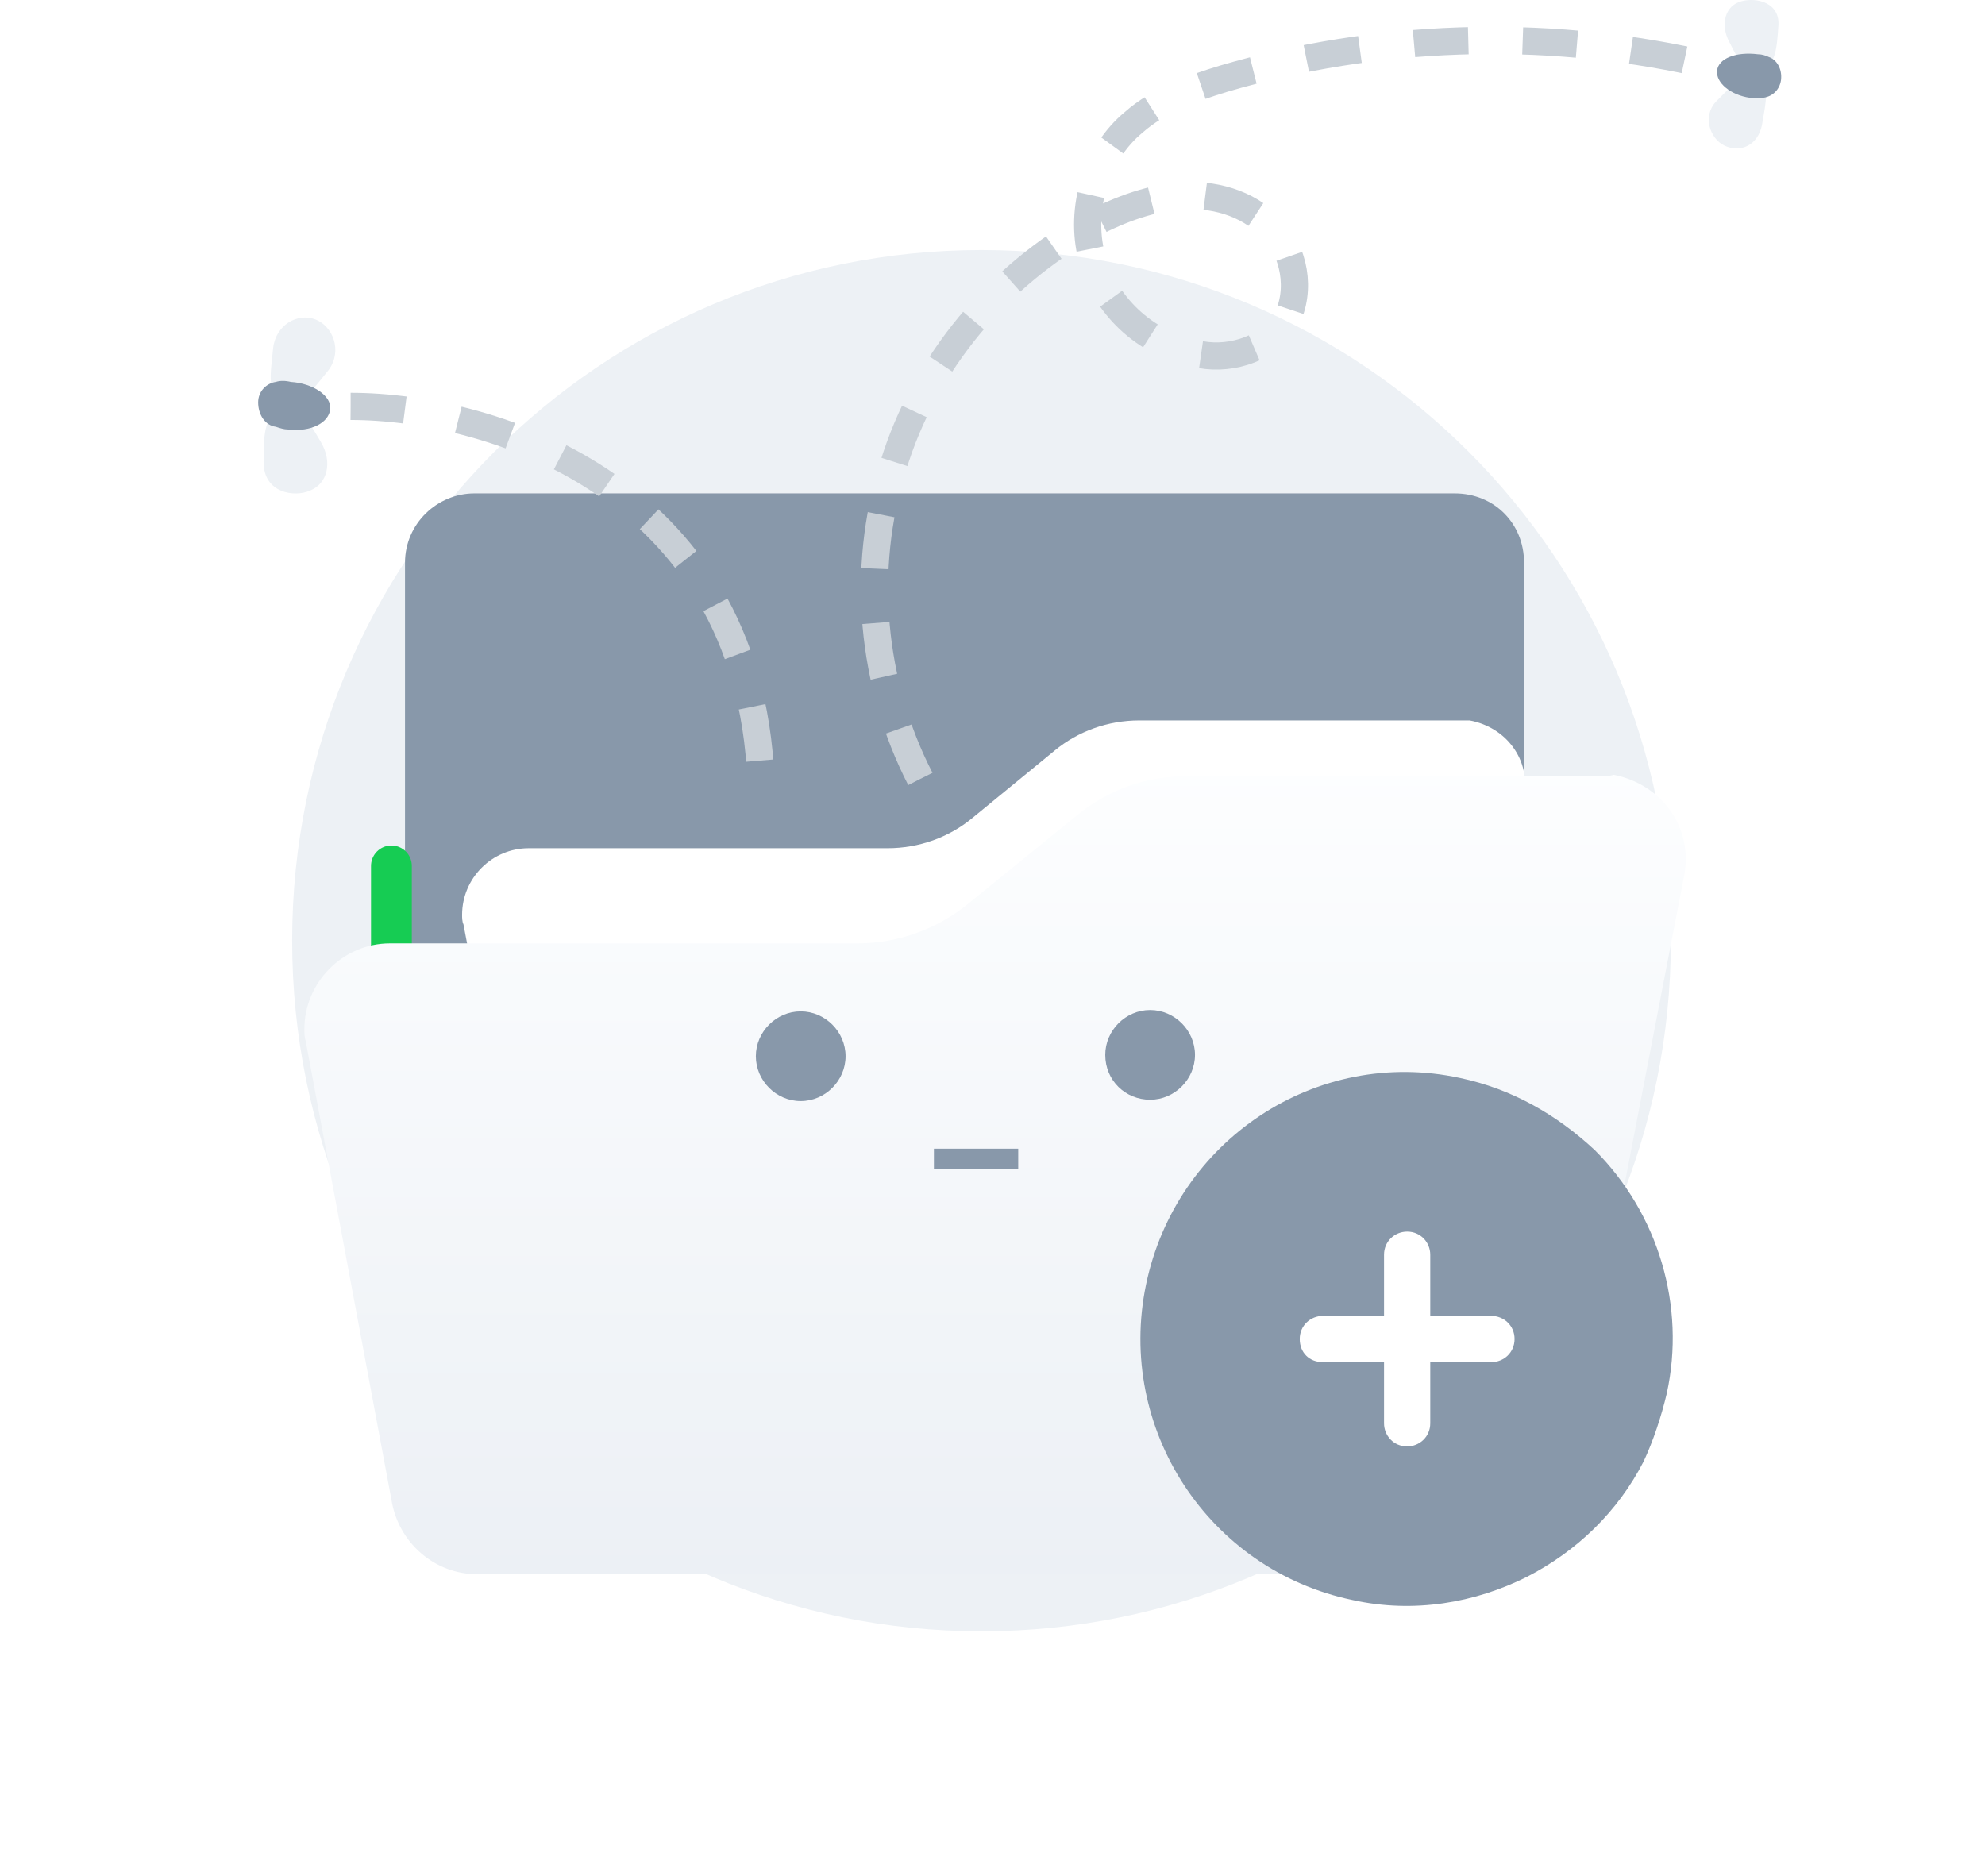 <svg width="146" height="138" viewBox="0 0 146 138" fill="none" xmlns="http://www.w3.org/2000/svg">
<path d="M72.192 120C100.195 120 122.896 97.298 122.896 69.196C122.896 41.094 100.195 18.392 72.192 18.392C44.19 18.392 21.488 41.094 21.488 69.196C21.488 97.298 44.19 120 72.192 120Z" fill="#EDF1F5"/>
<path d="M34.889 36.294H106.995C109.895 36.294 112.096 38.494 112.096 41.394V87.097C112.096 89.998 109.895 92.198 106.995 92.198H34.889C31.989 92.198 29.789 89.998 29.789 87.097V41.394C29.789 38.494 32.189 36.294 34.889 36.294Z" fill="#8898AA"/>
<path d="M113.496 65.596V88.097C113.496 90.998 111.196 93.398 108.195 93.398H34.09C31.189 93.398 28.789 90.998 28.789 88.097V63.695" stroke="#16CC53" stroke-width="3" stroke-linecap="round" stroke-linejoin="round"/>
<path d="M107.194 52.995H83.792C81.492 52.995 79.292 53.795 77.592 55.195L71.491 60.195C69.791 61.595 67.591 62.395 65.291 62.395H38.889C36.188 62.395 33.988 64.596 33.988 67.296C33.988 67.496 33.988 67.796 34.088 67.996L38.989 93.798C39.389 96.198 41.389 97.998 43.889 97.998H100.394C102.794 97.998 104.894 96.298 105.294 93.898L112.094 58.595C112.594 55.895 110.794 53.495 108.094 52.995C107.694 52.995 107.394 52.995 107.194 52.995Z" fill="white"/>
<g filter="url(#filter0_d_6826_48745)">
<path d="M117.694 46.094H87.292C84.292 46.094 81.491 47.094 79.191 48.994L71.191 55.495C68.99 57.295 66.09 58.395 63.09 58.395H28.687C25.187 58.395 22.387 61.295 22.387 64.696C22.387 64.996 22.387 65.296 22.487 65.596L28.787 99.298C29.287 102.499 31.988 104.799 35.088 104.799H108.694C111.894 104.799 114.494 102.599 114.994 99.398L123.895 53.295C124.495 49.794 122.195 46.694 118.694 45.994C118.394 46.094 117.994 46.094 117.694 46.094Z" fill="url(#paint0_linear_6826_48745)"/>
</g>
<path d="M58.894 80.997C60.694 80.997 62.194 79.497 62.194 77.697C62.194 75.897 60.694 74.396 58.894 74.396C57.094 74.396 55.594 75.897 55.594 77.697C55.594 79.497 57.094 80.997 58.894 80.997Z" fill="#8898AA"/>
<path d="M84.593 80.897C86.393 80.897 87.894 79.397 87.894 77.597C87.894 75.796 86.393 74.296 84.593 74.296C82.793 74.296 81.293 75.796 81.293 77.597C81.293 79.497 82.793 80.897 84.593 80.897Z" fill="#8898AA"/>
<path d="M122.595 102.499C122.195 104.199 121.595 105.999 120.895 107.499C118.995 111.199 115.995 114.1 112.295 116C108.494 117.9 103.994 118.7 99.493 117.7C88.893 115.5 82.092 105.099 84.292 94.498C86.493 83.897 96.793 76.997 107.394 79.297C111.194 80.097 114.495 81.997 117.295 84.597C121.995 89.298 123.995 96.098 122.595 102.499Z" fill="#8898AA"/>
<path d="M109.699 96.798H105.198V92.298C105.198 91.398 104.498 90.598 103.498 90.598C102.598 90.598 101.798 91.298 101.798 92.298V96.798H97.298C96.398 96.798 95.598 97.498 95.598 98.498C95.598 99.498 96.298 100.198 97.298 100.198H101.798V104.699C101.798 105.599 102.498 106.399 103.498 106.399C104.398 106.399 105.198 105.699 105.198 104.699V100.198H109.699C110.599 100.198 111.399 99.498 111.399 98.498C111.399 97.498 110.599 96.798 109.699 96.798Z" fill="white"/>
<path d="M67.692 57.295C64.092 50.294 63.292 41.894 65.692 34.293C67.993 26.693 73.493 20.192 80.293 16.492C82.394 15.392 84.794 14.492 87.194 14.392C89.594 14.292 92.194 15.092 93.794 17.092C95.395 18.892 95.695 21.892 94.395 23.892C92.995 25.793 90.194 26.593 87.894 25.993C84.194 25.293 81.194 22.392 80.293 18.892C79.393 15.392 80.594 11.291 83.394 8.991C85.194 7.391 87.694 6.491 89.994 5.791C101.195 2.491 113.396 2.091 124.797 4.591" stroke="#C8CFD6" stroke-width="2" stroke-miterlimit="10" stroke-dasharray="4 4"/>
<path d="M74.892 84.497H68.691V85.997H74.892V84.497Z" fill="#8898AA"/>
<path d="M130.796 1.991C130.696 3.491 130.596 4.891 129.496 5.191C128.396 5.491 127.896 4.491 127.196 3.091C126.496 1.791 126.896 0.39 128.096 0.09C129.196 -0.21 130.996 0.19 130.796 1.991Z" fill="#EDF1F5"/>
<path d="M129.598 9.191C129.898 7.391 130.198 6.391 129.198 5.891C128.098 5.391 127.398 6.291 126.198 7.491C125.197 8.591 125.798 10.191 126.798 10.691C127.998 11.291 129.298 10.691 129.598 9.191Z" fill="#EDF1F5"/>
<path d="M130.996 5.891C130.896 6.591 130.396 7.091 129.696 7.191C129.396 7.191 129.096 7.191 128.696 7.191C127.295 6.991 126.195 6.091 126.295 5.191C126.395 4.291 127.695 3.791 129.296 3.991C129.596 3.991 129.896 4.091 130.096 4.191C130.696 4.391 131.096 5.091 130.996 5.891C130.996 5.891 130.996 5.791 130.996 5.891Z" fill="#8898AA"/>
<path d="M19.387 33.993C19.387 32.293 19.387 30.593 20.587 30.093C21.887 29.593 22.587 30.793 23.587 32.493C24.487 33.993 24.087 35.593 22.787 36.093C21.687 36.593 19.387 36.293 19.387 33.993Z" fill="#EDF1F5"/>
<path d="M20.09 25.593C19.889 27.693 19.589 28.893 20.89 29.393C22.19 29.893 22.89 28.793 24.19 27.193C25.19 25.793 24.49 23.992 23.19 23.492C21.89 22.992 20.29 23.892 20.09 25.593Z" fill="#EDF1F5"/>
<path d="M18.988 29.593C18.988 28.793 19.588 28.193 20.288 28.093C20.588 27.993 20.988 27.993 21.389 28.093C22.989 28.193 24.389 29.093 24.289 30.093C24.189 31.093 22.889 31.793 21.189 31.593C20.888 31.593 20.588 31.493 20.288 31.393C19.488 31.293 18.988 30.493 18.988 29.593Z" fill="#8898AA"/>
<path d="M25.789 29.893C36.29 29.893 55.691 35.993 55.992 58.395" stroke="#C8CFD6" stroke-width="2" stroke-miterlimit="10" stroke-dasharray="4 4"/>
<defs>
<filter id="filter0_d_6826_48745" x="0.387" y="34.994" width="145.602" height="102.805" filterUnits="userSpaceOnUse" color-interpolation-filters="sRGB">
<feFlood flood-opacity="0" result="BackgroundImageFix"/>
<feColorMatrix in="SourceAlpha" type="matrix" values="0 0 0 0 0 0 0 0 0 0 0 0 0 0 0 0 0 0 127 0" result="hardAlpha"/>
<feOffset dy="11"/>
<feGaussianBlur stdDeviation="11"/>
<feColorMatrix type="matrix" values="0 0 0 0 0.398 0 0 0 0 0.477 0 0 0 0 0.575 0 0 0 0.27 0"/>
<feBlend mode="normal" in2="BackgroundImageFix" result="effect1_dropShadow_6826_48745"/>
<feBlend mode="normal" in="SourceGraphic" in2="effect1_dropShadow_6826_48745" result="shape"/>
</filter>
<linearGradient id="paint0_linear_6826_48745" x1="73.155" y1="44.634" x2="73.155" y2="105.433" gradientUnits="userSpaceOnUse">
<stop stop-color="#FDFEFF"/>
<stop offset="0.996" stop-color="#ECF0F5"/>
</linearGradient>
</defs>
</svg>
